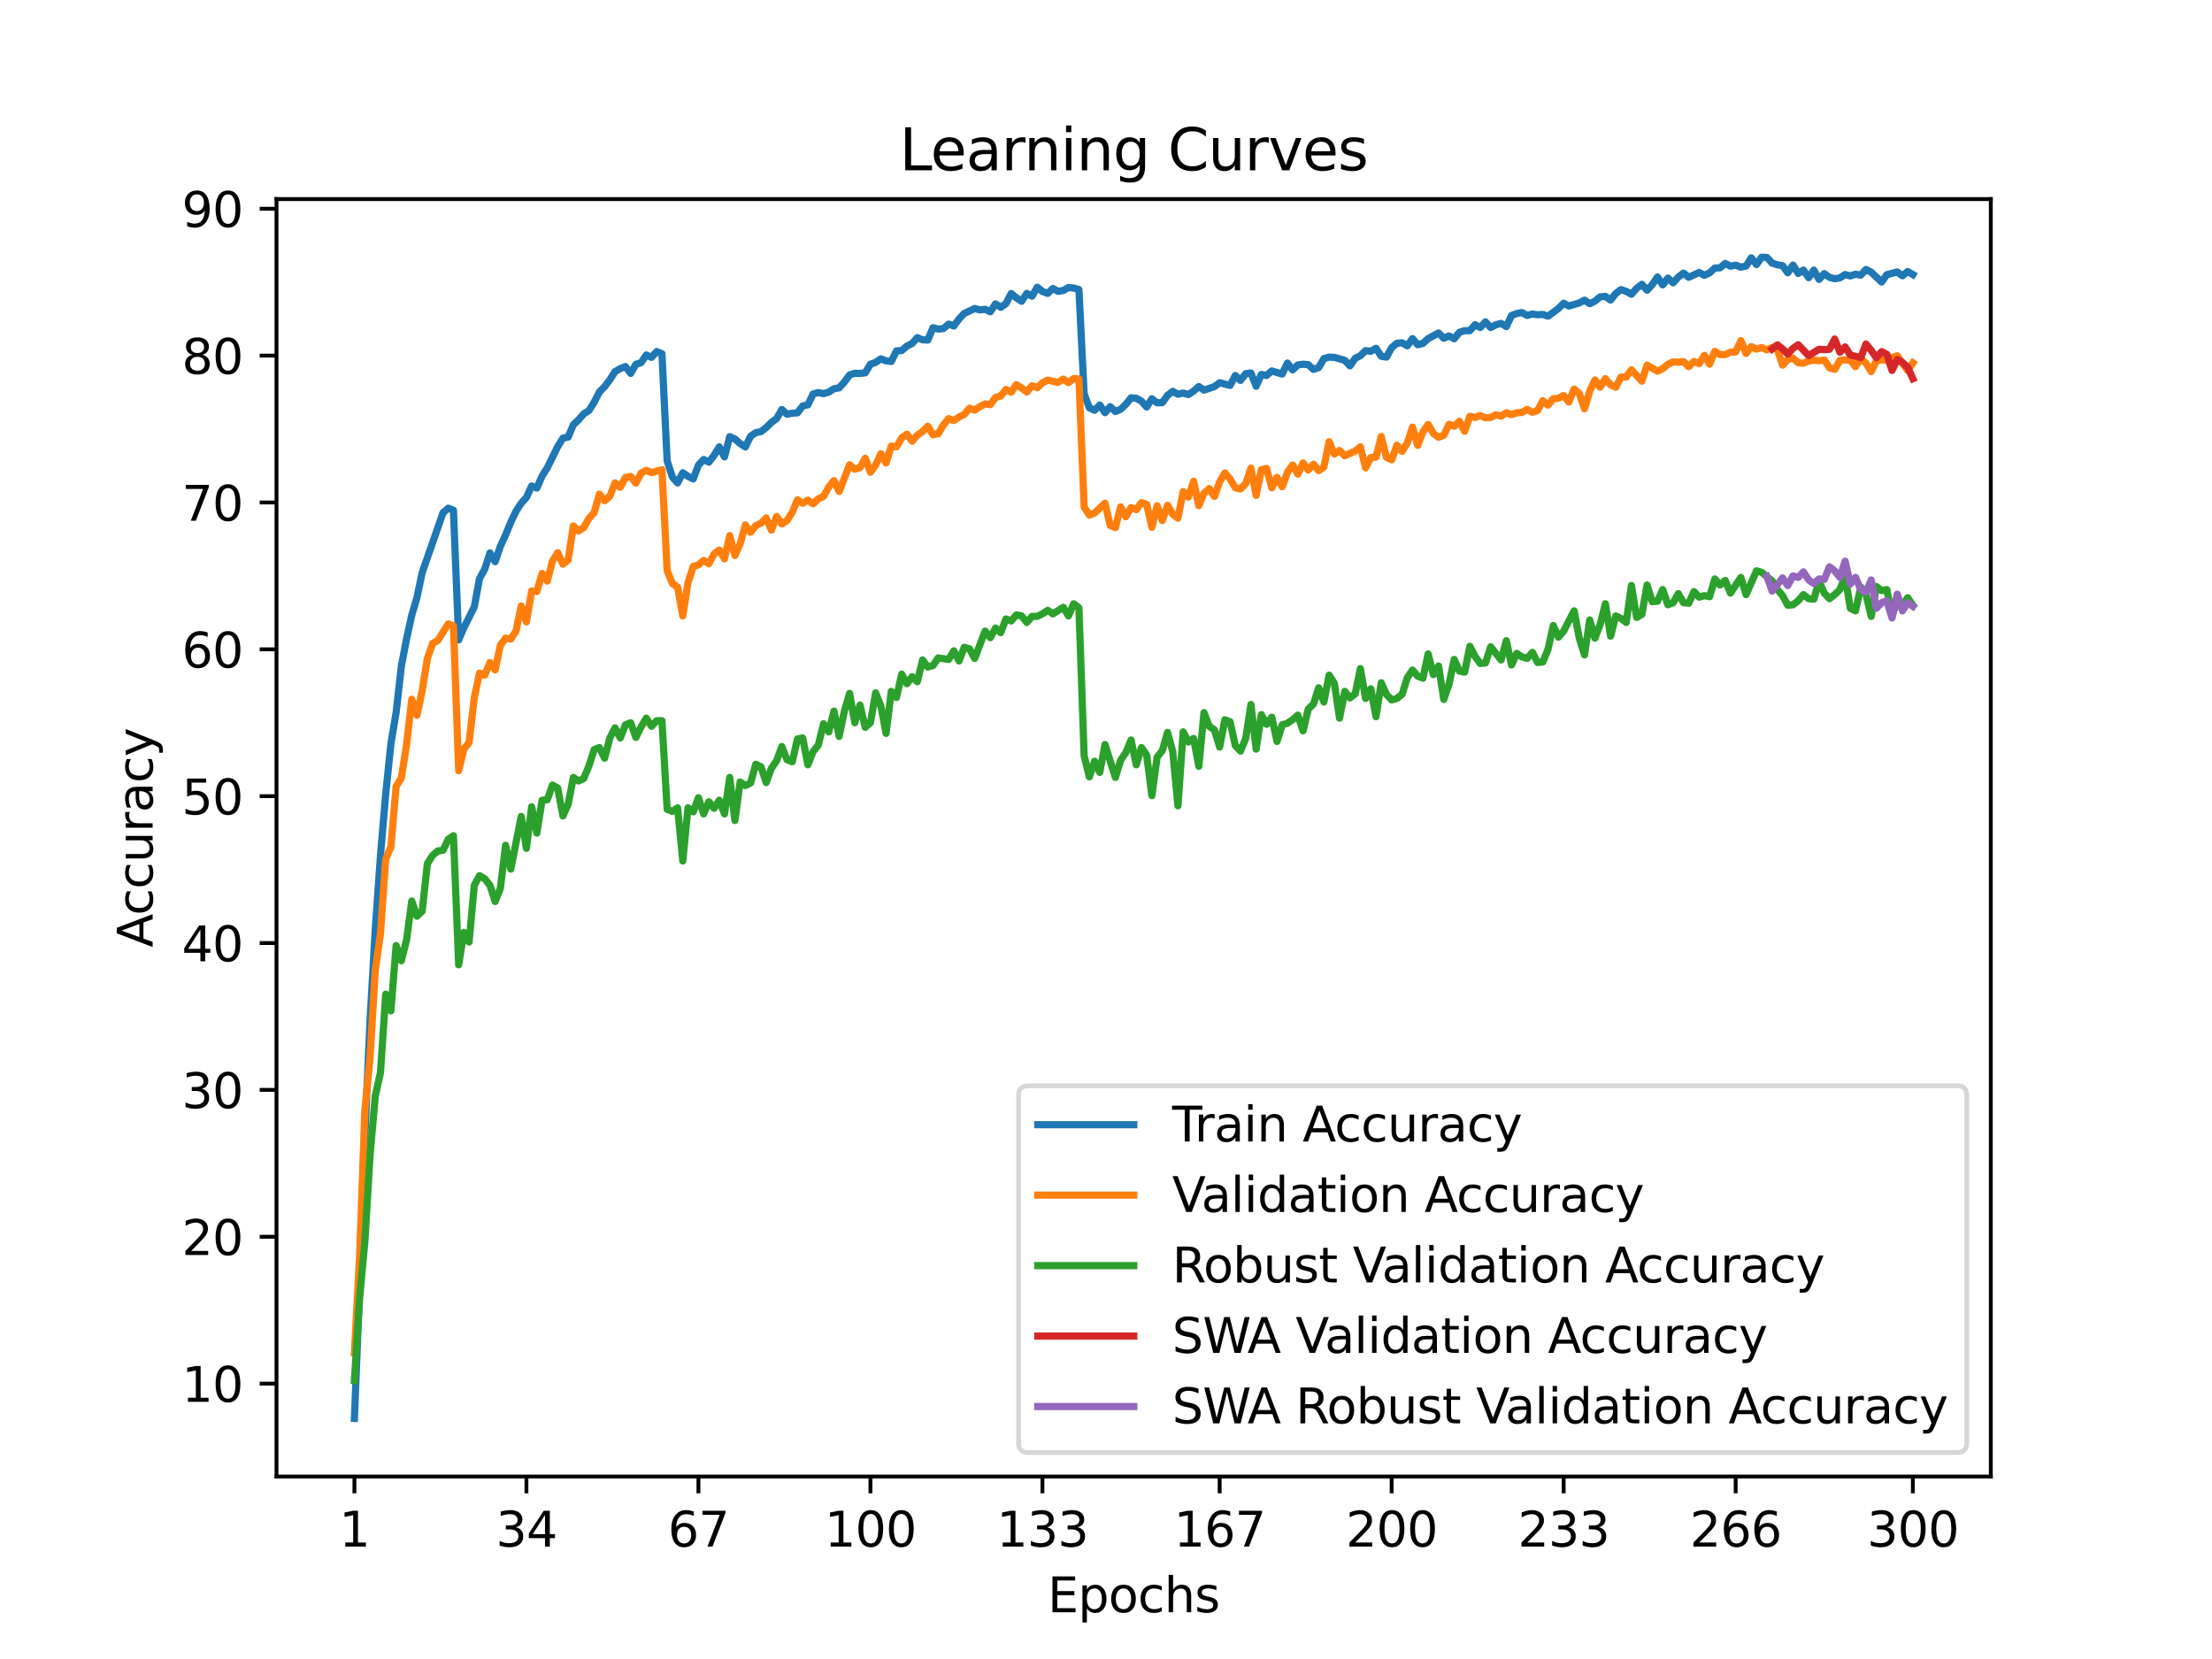 <?xml version="1.0" encoding="utf-8" standalone="no"?>
<!DOCTYPE svg PUBLIC "-//W3C//DTD SVG 1.1//EN"
  "http://www.w3.org/Graphics/SVG/1.1/DTD/svg11.dtd">
<svg xmlns:xlink="http://www.w3.org/1999/xlink" width="460.8pt" height="345.6pt" viewBox="0 0 460.8 345.6" xmlns="http://www.w3.org/2000/svg" version="1.1">
 <defs>
  <style type="text/css">*{stroke-linejoin: round; stroke-linecap: butt}</style>
 </defs>
 <g id="figure_1">
  <g id="patch_1">
   <path d="M 0 345.6 
L 460.8 345.6 
L 460.8 0 
L 0 0 
z
" style="fill: #ffffff"/>
  </g>
  <g id="axes_1">
   <g id="patch_2">
    <path d="M 57.6 307.584 
L 414.72 307.584 
L 414.72 41.472 
L 57.6 41.472 
z
" style="fill: #ffffff"/>
   </g>
   <g id="matplotlib.axis_1">
    <g id="xtick_1">
     <g id="line2d_1">
      <defs>
       <path id="m7cb2a57d34" d="M 0 0 
L 0 3.5 
" style="stroke: #000000; stroke-width: 0.8"/>
      </defs>
      <g>
       <use xlink:href="#m7cb2a57d34" x="73.833" y="307.584" style="stroke: #000000; stroke-width: 0.8"/>
      </g>
     </g>
     <g id="text_1">
      <!-- 1 -->
      <g transform="translate(70.651 322.182) scale(0.1 -0.1)">
       <defs>
        <path id="DejaVuSans-31" d="M 794 531 
L 1825 531 
L 1825 4091 
L 703 3866 
L 703 4441 
L 1819 4666 
L 2450 4666 
L 2450 531 
L 3481 531 
L 3481 0 
L 794 0 
L 794 531 
z
" transform="scale(0.016)"/>
       </defs>
       <use xlink:href="#DejaVuSans-31"/>
      </g>
     </g>
    </g>
    <g id="xtick_2">
     <g id="line2d_2">
      <g>
       <use xlink:href="#m7cb2a57d34" x="109.664" y="307.584" style="stroke: #000000; stroke-width: 0.8"/>
      </g>
     </g>
     <g id="text_2">
      <!-- 34 -->
      <g transform="translate(103.302 322.182) scale(0.1 -0.1)">
       <defs>
        <path id="DejaVuSans-33" d="M 2597 2516 
Q 3050 2419 3304 2112 
Q 3559 1806 3559 1356 
Q 3559 666 3084 287 
Q 2609 -91 1734 -91 
Q 1441 -91 1130 -33 
Q 819 25 488 141 
L 488 750 
Q 750 597 1062 519 
Q 1375 441 1716 441 
Q 2309 441 2620 675 
Q 2931 909 2931 1356 
Q 2931 1769 2642 2001 
Q 2353 2234 1838 2234 
L 1294 2234 
L 1294 2753 
L 1863 2753 
Q 2328 2753 2575 2939 
Q 2822 3125 2822 3475 
Q 2822 3834 2567 4026 
Q 2313 4219 1838 4219 
Q 1578 4219 1281 4162 
Q 984 4106 628 3988 
L 628 4550 
Q 988 4650 1302 4700 
Q 1616 4750 1894 4750 
Q 2613 4750 3031 4423 
Q 3450 4097 3450 3541 
Q 3450 3153 3228 2886 
Q 3006 2619 2597 2516 
z
" transform="scale(0.016)"/>
        <path id="DejaVuSans-34" d="M 2419 4116 
L 825 1625 
L 2419 1625 
L 2419 4116 
z
M 2253 4666 
L 3047 4666 
L 3047 1625 
L 3713 1625 
L 3713 1100 
L 3047 1100 
L 3047 0 
L 2419 0 
L 2419 1100 
L 313 1100 
L 313 1709 
L 2253 4666 
z
" transform="scale(0.016)"/>
       </defs>
       <use xlink:href="#DejaVuSans-33"/>
       <use xlink:href="#DejaVuSans-34" x="63.623"/>
      </g>
     </g>
    </g>
    <g id="xtick_3">
     <g id="line2d_3">
      <g>
       <use xlink:href="#m7cb2a57d34" x="145.496" y="307.584" style="stroke: #000000; stroke-width: 0.8"/>
      </g>
     </g>
     <g id="text_3">
      <!-- 67 -->
      <g transform="translate(139.133 322.182) scale(0.1 -0.1)">
       <defs>
        <path id="DejaVuSans-36" d="M 2113 2584 
Q 1688 2584 1439 2293 
Q 1191 2003 1191 1497 
Q 1191 994 1439 701 
Q 1688 409 2113 409 
Q 2538 409 2786 701 
Q 3034 994 3034 1497 
Q 3034 2003 2786 2293 
Q 2538 2584 2113 2584 
z
M 3366 4563 
L 3366 3988 
Q 3128 4100 2886 4159 
Q 2644 4219 2406 4219 
Q 1781 4219 1451 3797 
Q 1122 3375 1075 2522 
Q 1259 2794 1537 2939 
Q 1816 3084 2150 3084 
Q 2853 3084 3261 2657 
Q 3669 2231 3669 1497 
Q 3669 778 3244 343 
Q 2819 -91 2113 -91 
Q 1303 -91 875 529 
Q 447 1150 447 2328 
Q 447 3434 972 4092 
Q 1497 4750 2381 4750 
Q 2619 4750 2861 4703 
Q 3103 4656 3366 4563 
z
" transform="scale(0.016)"/>
        <path id="DejaVuSans-37" d="M 525 4666 
L 3525 4666 
L 3525 4397 
L 1831 0 
L 1172 0 
L 2766 4134 
L 525 4134 
L 525 4666 
z
" transform="scale(0.016)"/>
       </defs>
       <use xlink:href="#DejaVuSans-36"/>
       <use xlink:href="#DejaVuSans-37" x="63.623"/>
      </g>
     </g>
    </g>
    <g id="xtick_4">
     <g id="line2d_4">
      <g>
       <use xlink:href="#m7cb2a57d34" x="181.327" y="307.584" style="stroke: #000000; stroke-width: 0.8"/>
      </g>
     </g>
     <g id="text_4">
      <!-- 100 -->
      <g transform="translate(171.783 322.182) scale(0.1 -0.1)">
       <defs>
        <path id="DejaVuSans-30" d="M 2034 4250 
Q 1547 4250 1301 3770 
Q 1056 3291 1056 2328 
Q 1056 1369 1301 889 
Q 1547 409 2034 409 
Q 2525 409 2770 889 
Q 3016 1369 3016 2328 
Q 3016 3291 2770 3770 
Q 2525 4250 2034 4250 
z
M 2034 4750 
Q 2819 4750 3233 4129 
Q 3647 3509 3647 2328 
Q 3647 1150 3233 529 
Q 2819 -91 2034 -91 
Q 1250 -91 836 529 
Q 422 1150 422 2328 
Q 422 3509 836 4129 
Q 1250 4750 2034 4750 
z
" transform="scale(0.016)"/>
       </defs>
       <use xlink:href="#DejaVuSans-31"/>
       <use xlink:href="#DejaVuSans-30" x="63.623"/>
       <use xlink:href="#DejaVuSans-30" x="127.246"/>
      </g>
     </g>
    </g>
    <g id="xtick_5">
     <g id="line2d_5">
      <g>
       <use xlink:href="#m7cb2a57d34" x="217.158" y="307.584" style="stroke: #000000; stroke-width: 0.8"/>
      </g>
     </g>
     <g id="text_5">
      <!-- 133 -->
      <g transform="translate(207.615 322.182) scale(0.1 -0.1)">
       <use xlink:href="#DejaVuSans-31"/>
       <use xlink:href="#DejaVuSans-33" x="63.623"/>
       <use xlink:href="#DejaVuSans-33" x="127.246"/>
      </g>
     </g>
    </g>
    <g id="xtick_6">
     <g id="line2d_6">
      <g>
       <use xlink:href="#m7cb2a57d34" x="254.076" y="307.584" style="stroke: #000000; stroke-width: 0.8"/>
      </g>
     </g>
     <g id="text_6">
      <!-- 167 -->
      <g transform="translate(244.532 322.182) scale(0.1 -0.1)">
       <use xlink:href="#DejaVuSans-31"/>
       <use xlink:href="#DejaVuSans-36" x="63.623"/>
       <use xlink:href="#DejaVuSans-37" x="127.246"/>
      </g>
     </g>
    </g>
    <g id="xtick_7">
     <g id="line2d_7">
      <g>
       <use xlink:href="#m7cb2a57d34" x="289.907" y="307.584" style="stroke: #000000; stroke-width: 0.8"/>
      </g>
     </g>
     <g id="text_7">
      <!-- 200 -->
      <g transform="translate(280.363 322.182) scale(0.1 -0.1)">
       <defs>
        <path id="DejaVuSans-32" d="M 1228 531 
L 3431 531 
L 3431 0 
L 469 0 
L 469 531 
Q 828 903 1448 1529 
Q 2069 2156 2228 2338 
Q 2531 2678 2651 2914 
Q 2772 3150 2772 3378 
Q 2772 3750 2511 3984 
Q 2250 4219 1831 4219 
Q 1534 4219 1204 4116 
Q 875 4013 500 3803 
L 500 4441 
Q 881 4594 1212 4672 
Q 1544 4750 1819 4750 
Q 2544 4750 2975 4387 
Q 3406 4025 3406 3419 
Q 3406 3131 3298 2873 
Q 3191 2616 2906 2266 
Q 2828 2175 2409 1742 
Q 1991 1309 1228 531 
z
" transform="scale(0.016)"/>
       </defs>
       <use xlink:href="#DejaVuSans-32"/>
       <use xlink:href="#DejaVuSans-30" x="63.623"/>
       <use xlink:href="#DejaVuSans-30" x="127.246"/>
      </g>
     </g>
    </g>
    <g id="xtick_8">
     <g id="line2d_8">
      <g>
       <use xlink:href="#m7cb2a57d34" x="325.739" y="307.584" style="stroke: #000000; stroke-width: 0.8"/>
      </g>
     </g>
     <g id="text_8">
      <!-- 233 -->
      <g transform="translate(316.195 322.182) scale(0.1 -0.1)">
       <use xlink:href="#DejaVuSans-32"/>
       <use xlink:href="#DejaVuSans-33" x="63.623"/>
       <use xlink:href="#DejaVuSans-33" x="127.246"/>
      </g>
     </g>
    </g>
    <g id="xtick_9">
     <g id="line2d_9">
      <g>
       <use xlink:href="#m7cb2a57d34" x="361.57" y="307.584" style="stroke: #000000; stroke-width: 0.8"/>
      </g>
     </g>
     <g id="text_9">
      <!-- 266 -->
      <g transform="translate(352.026 322.182) scale(0.1 -0.1)">
       <use xlink:href="#DejaVuSans-32"/>
       <use xlink:href="#DejaVuSans-36" x="63.623"/>
       <use xlink:href="#DejaVuSans-36" x="127.246"/>
      </g>
     </g>
    </g>
    <g id="xtick_10">
     <g id="line2d_10">
      <g>
       <use xlink:href="#m7cb2a57d34" x="398.487" y="307.584" style="stroke: #000000; stroke-width: 0.8"/>
      </g>
     </g>
     <g id="text_10">
      <!-- 300 -->
      <g transform="translate(388.944 322.182) scale(0.1 -0.1)">
       <use xlink:href="#DejaVuSans-33"/>
       <use xlink:href="#DejaVuSans-30" x="63.623"/>
       <use xlink:href="#DejaVuSans-30" x="127.246"/>
      </g>
     </g>
    </g>
    <g id="text_11">
     <!-- Epochs -->
     <g transform="translate(218.244 335.861) scale(0.1 -0.1)">
      <defs>
       <path id="DejaVuSans-45" d="M 628 4666 
L 3578 4666 
L 3578 4134 
L 1259 4134 
L 1259 2753 
L 3481 2753 
L 3481 2222 
L 1259 2222 
L 1259 531 
L 3634 531 
L 3634 0 
L 628 0 
L 628 4666 
z
" transform="scale(0.016)"/>
       <path id="DejaVuSans-70" d="M 1159 525 
L 1159 -1331 
L 581 -1331 
L 581 3500 
L 1159 3500 
L 1159 2969 
Q 1341 3281 1617 3432 
Q 1894 3584 2278 3584 
Q 2916 3584 3314 3078 
Q 3713 2572 3713 1747 
Q 3713 922 3314 415 
Q 2916 -91 2278 -91 
Q 1894 -91 1617 61 
Q 1341 213 1159 525 
z
M 3116 1747 
Q 3116 2381 2855 2742 
Q 2594 3103 2138 3103 
Q 1681 3103 1420 2742 
Q 1159 2381 1159 1747 
Q 1159 1113 1420 752 
Q 1681 391 2138 391 
Q 2594 391 2855 752 
Q 3116 1113 3116 1747 
z
" transform="scale(0.016)"/>
       <path id="DejaVuSans-6f" d="M 1959 3097 
Q 1497 3097 1228 2736 
Q 959 2375 959 1747 
Q 959 1119 1226 758 
Q 1494 397 1959 397 
Q 2419 397 2687 759 
Q 2956 1122 2956 1747 
Q 2956 2369 2687 2733 
Q 2419 3097 1959 3097 
z
M 1959 3584 
Q 2709 3584 3137 3096 
Q 3566 2609 3566 1747 
Q 3566 888 3137 398 
Q 2709 -91 1959 -91 
Q 1206 -91 779 398 
Q 353 888 353 1747 
Q 353 2609 779 3096 
Q 1206 3584 1959 3584 
z
" transform="scale(0.016)"/>
       <path id="DejaVuSans-63" d="M 3122 3366 
L 3122 2828 
Q 2878 2963 2633 3030 
Q 2388 3097 2138 3097 
Q 1578 3097 1268 2742 
Q 959 2388 959 1747 
Q 959 1106 1268 751 
Q 1578 397 2138 397 
Q 2388 397 2633 464 
Q 2878 531 3122 666 
L 3122 134 
Q 2881 22 2623 -34 
Q 2366 -91 2075 -91 
Q 1284 -91 818 406 
Q 353 903 353 1747 
Q 353 2603 823 3093 
Q 1294 3584 2113 3584 
Q 2378 3584 2631 3529 
Q 2884 3475 3122 3366 
z
" transform="scale(0.016)"/>
       <path id="DejaVuSans-68" d="M 3513 2113 
L 3513 0 
L 2938 0 
L 2938 2094 
Q 2938 2591 2744 2837 
Q 2550 3084 2163 3084 
Q 1697 3084 1428 2787 
Q 1159 2491 1159 1978 
L 1159 0 
L 581 0 
L 581 4863 
L 1159 4863 
L 1159 2956 
Q 1366 3272 1645 3428 
Q 1925 3584 2291 3584 
Q 2894 3584 3203 3211 
Q 3513 2838 3513 2113 
z
" transform="scale(0.016)"/>
       <path id="DejaVuSans-73" d="M 2834 3397 
L 2834 2853 
Q 2591 2978 2328 3040 
Q 2066 3103 1784 3103 
Q 1356 3103 1142 2972 
Q 928 2841 928 2578 
Q 928 2378 1081 2264 
Q 1234 2150 1697 2047 
L 1894 2003 
Q 2506 1872 2764 1633 
Q 3022 1394 3022 966 
Q 3022 478 2636 193 
Q 2250 -91 1575 -91 
Q 1294 -91 989 -36 
Q 684 19 347 128 
L 347 722 
Q 666 556 975 473 
Q 1284 391 1588 391 
Q 1994 391 2212 530 
Q 2431 669 2431 922 
Q 2431 1156 2273 1281 
Q 2116 1406 1581 1522 
L 1381 1569 
Q 847 1681 609 1914 
Q 372 2147 372 2553 
Q 372 3047 722 3315 
Q 1072 3584 1716 3584 
Q 2034 3584 2315 3537 
Q 2597 3491 2834 3397 
z
" transform="scale(0.016)"/>
      </defs>
      <use xlink:href="#DejaVuSans-45"/>
      <use xlink:href="#DejaVuSans-70" x="63.184"/>
      <use xlink:href="#DejaVuSans-6f" x="126.66"/>
      <use xlink:href="#DejaVuSans-63" x="187.842"/>
      <use xlink:href="#DejaVuSans-68" x="242.822"/>
      <use xlink:href="#DejaVuSans-73" x="306.201"/>
     </g>
    </g>
   </g>
   <g id="matplotlib.axis_2">
    <g id="ytick_1">
     <g id="line2d_11">
      <defs>
       <path id="mc7572d7af6" d="M 0 0 
L -3.5 0 
" style="stroke: #000000; stroke-width: 0.8"/>
      </defs>
      <g>
       <use xlink:href="#mc7572d7af6" x="57.6" y="288.23" style="stroke: #000000; stroke-width: 0.8"/>
      </g>
     </g>
     <g id="text_12">
      <!-- 10 -->
      <g transform="translate(37.875 292.029) scale(0.1 -0.1)">
       <use xlink:href="#DejaVuSans-31"/>
       <use xlink:href="#DejaVuSans-30" x="63.623"/>
      </g>
     </g>
    </g>
    <g id="ytick_2">
     <g id="line2d_12">
      <g>
       <use xlink:href="#mc7572d7af6" x="57.6" y="257.637" style="stroke: #000000; stroke-width: 0.8"/>
      </g>
     </g>
     <g id="text_13">
      <!-- 20 -->
      <g transform="translate(37.875 261.436) scale(0.1 -0.1)">
       <use xlink:href="#DejaVuSans-32"/>
       <use xlink:href="#DejaVuSans-30" x="63.623"/>
      </g>
     </g>
    </g>
    <g id="ytick_3">
     <g id="line2d_13">
      <g>
       <use xlink:href="#mc7572d7af6" x="57.6" y="227.044" style="stroke: #000000; stroke-width: 0.8"/>
      </g>
     </g>
     <g id="text_14">
      <!-- 30 -->
      <g transform="translate(37.875 230.844) scale(0.1 -0.1)">
       <use xlink:href="#DejaVuSans-33"/>
       <use xlink:href="#DejaVuSans-30" x="63.623"/>
      </g>
     </g>
    </g>
    <g id="ytick_4">
     <g id="line2d_14">
      <g>
       <use xlink:href="#mc7572d7af6" x="57.6" y="196.452" style="stroke: #000000; stroke-width: 0.8"/>
      </g>
     </g>
     <g id="text_15">
      <!-- 40 -->
      <g transform="translate(37.875 200.251) scale(0.1 -0.1)">
       <use xlink:href="#DejaVuSans-34"/>
       <use xlink:href="#DejaVuSans-30" x="63.623"/>
      </g>
     </g>
    </g>
    <g id="ytick_5">
     <g id="line2d_15">
      <g>
       <use xlink:href="#mc7572d7af6" x="57.6" y="165.859" style="stroke: #000000; stroke-width: 0.8"/>
      </g>
     </g>
     <g id="text_16">
      <!-- 50 -->
      <g transform="translate(37.875 169.658) scale(0.1 -0.1)">
       <defs>
        <path id="DejaVuSans-35" d="M 691 4666 
L 3169 4666 
L 3169 4134 
L 1269 4134 
L 1269 2991 
Q 1406 3038 1543 3061 
Q 1681 3084 1819 3084 
Q 2600 3084 3056 2656 
Q 3513 2228 3513 1497 
Q 3513 744 3044 326 
Q 2575 -91 1722 -91 
Q 1428 -91 1123 -41 
Q 819 9 494 109 
L 494 744 
Q 775 591 1075 516 
Q 1375 441 1709 441 
Q 2250 441 2565 725 
Q 2881 1009 2881 1497 
Q 2881 1984 2565 2268 
Q 2250 2553 1709 2553 
Q 1456 2553 1204 2497 
Q 953 2441 691 2322 
L 691 4666 
z
" transform="scale(0.016)"/>
       </defs>
       <use xlink:href="#DejaVuSans-35"/>
       <use xlink:href="#DejaVuSans-30" x="63.623"/>
      </g>
     </g>
    </g>
    <g id="ytick_6">
     <g id="line2d_16">
      <g>
       <use xlink:href="#mc7572d7af6" x="57.6" y="135.266" style="stroke: #000000; stroke-width: 0.8"/>
      </g>
     </g>
     <g id="text_17">
      <!-- 60 -->
      <g transform="translate(37.875 139.065) scale(0.1 -0.1)">
       <use xlink:href="#DejaVuSans-36"/>
       <use xlink:href="#DejaVuSans-30" x="63.623"/>
      </g>
     </g>
    </g>
    <g id="ytick_7">
     <g id="line2d_17">
      <g>
       <use xlink:href="#mc7572d7af6" x="57.6" y="104.673" style="stroke: #000000; stroke-width: 0.8"/>
      </g>
     </g>
     <g id="text_18">
      <!-- 70 -->
      <g transform="translate(37.875 108.472) scale(0.1 -0.1)">
       <use xlink:href="#DejaVuSans-37"/>
       <use xlink:href="#DejaVuSans-30" x="63.623"/>
      </g>
     </g>
    </g>
    <g id="ytick_8">
     <g id="line2d_18">
      <g>
       <use xlink:href="#mc7572d7af6" x="57.6" y="74.08" style="stroke: #000000; stroke-width: 0.8"/>
      </g>
     </g>
     <g id="text_19">
      <!-- 80 -->
      <g transform="translate(37.875 77.88) scale(0.1 -0.1)">
       <defs>
        <path id="DejaVuSans-38" d="M 2034 2216 
Q 1584 2216 1326 1975 
Q 1069 1734 1069 1313 
Q 1069 891 1326 650 
Q 1584 409 2034 409 
Q 2484 409 2743 651 
Q 3003 894 3003 1313 
Q 3003 1734 2745 1975 
Q 2488 2216 2034 2216 
z
M 1403 2484 
Q 997 2584 770 2862 
Q 544 3141 544 3541 
Q 544 4100 942 4425 
Q 1341 4750 2034 4750 
Q 2731 4750 3128 4425 
Q 3525 4100 3525 3541 
Q 3525 3141 3298 2862 
Q 3072 2584 2669 2484 
Q 3125 2378 3379 2068 
Q 3634 1759 3634 1313 
Q 3634 634 3220 271 
Q 2806 -91 2034 -91 
Q 1263 -91 848 271 
Q 434 634 434 1313 
Q 434 1759 690 2068 
Q 947 2378 1403 2484 
z
M 1172 3481 
Q 1172 3119 1398 2916 
Q 1625 2713 2034 2713 
Q 2441 2713 2670 2916 
Q 2900 3119 2900 3481 
Q 2900 3844 2670 4047 
Q 2441 4250 2034 4250 
Q 1625 4250 1398 4047 
Q 1172 3844 1172 3481 
z
" transform="scale(0.016)"/>
       </defs>
       <use xlink:href="#DejaVuSans-38"/>
       <use xlink:href="#DejaVuSans-30" x="63.623"/>
      </g>
     </g>
    </g>
    <g id="ytick_9">
     <g id="line2d_19">
      <g>
       <use xlink:href="#mc7572d7af6" x="57.6" y="43.488" style="stroke: #000000; stroke-width: 0.8"/>
      </g>
     </g>
     <g id="text_20">
      <!-- 90 -->
      <g transform="translate(37.875 47.287) scale(0.1 -0.1)">
       <defs>
        <path id="DejaVuSans-39" d="M 703 97 
L 703 672 
Q 941 559 1184 500 
Q 1428 441 1663 441 
Q 2288 441 2617 861 
Q 2947 1281 2994 2138 
Q 2813 1869 2534 1725 
Q 2256 1581 1919 1581 
Q 1219 1581 811 2004 
Q 403 2428 403 3163 
Q 403 3881 828 4315 
Q 1253 4750 1959 4750 
Q 2769 4750 3195 4129 
Q 3622 3509 3622 2328 
Q 3622 1225 3098 567 
Q 2575 -91 1691 -91 
Q 1453 -91 1209 -44 
Q 966 3 703 97 
z
M 1959 2075 
Q 2384 2075 2632 2365 
Q 2881 2656 2881 3163 
Q 2881 3666 2632 3958 
Q 2384 4250 1959 4250 
Q 1534 4250 1286 3958 
Q 1038 3666 1038 3163 
Q 1038 2656 1286 2365 
Q 1534 2075 1959 2075 
z
" transform="scale(0.016)"/>
       </defs>
       <use xlink:href="#DejaVuSans-39"/>
       <use xlink:href="#DejaVuSans-30" x="63.623"/>
      </g>
     </g>
    </g>
    <g id="text_21">
     <!-- Accuracy -->
     <g transform="translate(31.795 197.356) rotate(-90) scale(0.1 -0.1)">
      <defs>
       <path id="DejaVuSans-41" d="M 2188 4044 
L 1331 1722 
L 3047 1722 
L 2188 4044 
z
M 1831 4666 
L 2547 4666 
L 4325 0 
L 3669 0 
L 3244 1197 
L 1141 1197 
L 716 0 
L 50 0 
L 1831 4666 
z
" transform="scale(0.016)"/>
       <path id="DejaVuSans-75" d="M 544 1381 
L 544 3500 
L 1119 3500 
L 1119 1403 
Q 1119 906 1312 657 
Q 1506 409 1894 409 
Q 2359 409 2629 706 
Q 2900 1003 2900 1516 
L 2900 3500 
L 3475 3500 
L 3475 0 
L 2900 0 
L 2900 538 
Q 2691 219 2414 64 
Q 2138 -91 1772 -91 
Q 1169 -91 856 284 
Q 544 659 544 1381 
z
M 1991 3584 
L 1991 3584 
z
" transform="scale(0.016)"/>
       <path id="DejaVuSans-72" d="M 2631 2963 
Q 2534 3019 2420 3045 
Q 2306 3072 2169 3072 
Q 1681 3072 1420 2755 
Q 1159 2438 1159 1844 
L 1159 0 
L 581 0 
L 581 3500 
L 1159 3500 
L 1159 2956 
Q 1341 3275 1631 3429 
Q 1922 3584 2338 3584 
Q 2397 3584 2469 3576 
Q 2541 3569 2628 3553 
L 2631 2963 
z
" transform="scale(0.016)"/>
       <path id="DejaVuSans-61" d="M 2194 1759 
Q 1497 1759 1228 1600 
Q 959 1441 959 1056 
Q 959 750 1161 570 
Q 1363 391 1709 391 
Q 2188 391 2477 730 
Q 2766 1069 2766 1631 
L 2766 1759 
L 2194 1759 
z
M 3341 1997 
L 3341 0 
L 2766 0 
L 2766 531 
Q 2569 213 2275 61 
Q 1981 -91 1556 -91 
Q 1019 -91 701 211 
Q 384 513 384 1019 
Q 384 1609 779 1909 
Q 1175 2209 1959 2209 
L 2766 2209 
L 2766 2266 
Q 2766 2663 2505 2880 
Q 2244 3097 1772 3097 
Q 1472 3097 1187 3025 
Q 903 2953 641 2809 
L 641 3341 
Q 956 3463 1253 3523 
Q 1550 3584 1831 3584 
Q 2591 3584 2966 3190 
Q 3341 2797 3341 1997 
z
" transform="scale(0.016)"/>
       <path id="DejaVuSans-79" d="M 2059 -325 
Q 1816 -950 1584 -1140 
Q 1353 -1331 966 -1331 
L 506 -1331 
L 506 -850 
L 844 -850 
Q 1081 -850 1212 -737 
Q 1344 -625 1503 -206 
L 1606 56 
L 191 3500 
L 800 3500 
L 1894 763 
L 2988 3500 
L 3597 3500 
L 2059 -325 
z
" transform="scale(0.016)"/>
      </defs>
      <use xlink:href="#DejaVuSans-41"/>
      <use xlink:href="#DejaVuSans-63" x="66.658"/>
      <use xlink:href="#DejaVuSans-63" x="121.639"/>
      <use xlink:href="#DejaVuSans-75" x="176.619"/>
      <use xlink:href="#DejaVuSans-72" x="239.998"/>
      <use xlink:href="#DejaVuSans-61" x="281.111"/>
      <use xlink:href="#DejaVuSans-63" x="342.391"/>
      <use xlink:href="#DejaVuSans-79" x="397.371"/>
     </g>
    </g>
   </g>
   <g id="line2d_20">
    <path d="M 73.833 295.488 
L 74.919 268.123 
L 76.004 236.788 
L 77.09 212.452 
L 78.176 193.591 
L 79.262 178.211 
L 80.348 165.438 
L 81.433 154.914 
L 82.519 148.429 
L 83.605 138.83 
L 84.691 133.079 
L 85.777 128.161 
L 86.862 124.482 
L 87.948 119.281 
L 92.291 106.815 
L 93.377 105.866 
L 94.463 106.302 
L 95.549 133.308 
L 96.635 130.769 
L 98.806 126.425 
L 99.892 120.513 
L 100.978 118.57 
L 102.064 115.189 
L 103.149 117.01 
L 104.235 113.798 
L 105.321 111.434 
L 106.407 108.796 
L 107.493 106.493 
L 108.578 104.841 
L 109.664 103.618 
L 110.75 101.239 
L 111.836 101.667 
L 112.922 99.174 
L 114.007 97.461 
L 116.179 93.033 
L 117.265 91.274 
L 118.351 91.059 
L 119.436 88.49 
L 120.522 87.457 
L 121.608 86.218 
L 122.694 85.515 
L 123.78 83.786 
L 124.865 81.652 
L 125.951 80.558 
L 127.037 79.113 
L 128.123 77.415 
L 129.209 76.788 
L 130.294 76.36 
L 131.38 77.782 
L 132.466 75.893 
L 133.552 75.549 
L 134.638 73.958 
L 135.723 74.448 
L 136.809 73.232 
L 137.895 73.69 
L 138.981 96.015 
L 140.067 99.381 
L 141.152 100.604 
L 142.238 98.486 
L 143.324 99.228 
L 144.41 99.771 
L 145.496 96.903 
L 146.581 95.717 
L 147.667 96.276 
L 148.753 94.868 
L 149.839 93.086 
L 150.925 95.174 
L 152.01 90.968 
L 153.096 91.45 
L 154.182 92.406 
L 155.268 93.109 
L 156.354 90.891 
L 157.439 90.134 
L 158.525 89.912 
L 159.611 89.079 
L 160.697 87.993 
L 161.783 87.205 
L 162.868 85.308 
L 163.954 86.295 
L 165.04 86.08 
L 166.126 86.004 
L 167.212 84.566 
L 168.297 84.337 
L 169.383 82.073 
L 170.469 81.782 
L 171.555 81.996 
L 172.641 81.69 
L 173.726 80.979 
L 174.812 80.796 
L 175.898 79.587 
L 176.984 78.111 
L 178.07 77.759 
L 179.155 77.797 
L 180.241 77.667 
L 181.327 75.87 
L 182.413 75.488 
L 183.499 74.746 
L 184.584 75.174 
L 185.67 75.297 
L 186.756 73.086 
L 187.842 73.025 
L 188.928 72.1 
L 190.013 71.549 
L 191.099 70.34 
L 192.185 70.792 
L 193.271 70.838 
L 194.357 68.268 
L 195.442 68.551 
L 196.528 68.459 
L 197.614 67.518 
L 198.7 67.908 
L 199.786 66.432 
L 200.871 65.293 
L 203.043 64.268 
L 204.129 64.558 
L 205.215 64.436 
L 206.3 64.949 
L 207.386 63.312 
L 208.472 64.023 
L 209.558 63.251 
L 210.644 61.147 
L 211.729 62.035 
L 212.815 62.761 
L 213.901 61.124 
L 214.987 61.698 
L 216.073 59.832 
L 217.158 60.711 
L 218.244 61.117 
L 219.33 60.1 
L 220.416 60.696 
L 221.502 60.52 
L 222.587 59.893 
L 223.673 60 
L 224.759 60.321 
L 225.845 82.065 
L 226.931 84.949 
L 228.016 85.469 
L 229.102 84.367 
L 230.188 85.966 
L 231.274 84.704 
L 232.36 85.721 
L 233.445 85.27 
L 234.531 84.23 
L 235.617 82.868 
L 236.703 82.968 
L 237.789 83.564 
L 238.875 84.78 
L 239.96 83.067 
L 241.046 83.908 
L 242.132 83.885 
L 243.218 82.363 
L 244.304 81.53 
L 245.389 82.119 
L 246.475 81.882 
L 247.561 82.188 
L 248.647 81.469 
L 249.733 80.528 
L 250.818 81.27 
L 252.99 80.536 
L 254.076 79.725 
L 256.247 80.291 
L 257.333 78.218 
L 258.419 79.243 
L 259.505 77.851 
L 260.591 77.698 
L 261.676 80.459 
L 262.762 78.004 
L 263.848 78.226 
L 264.934 77.277 
L 267.105 77.92 
L 268.191 75.633 
L 269.277 77.056 
L 270.363 76.023 
L 271.449 75.878 
L 272.534 75.97 
L 273.62 76.949 
L 274.706 76.581 
L 275.792 74.7 
L 276.878 74.394 
L 277.963 74.448 
L 280.135 75.059 
L 281.221 76.214 
L 282.307 74.646 
L 283.392 74.103 
L 284.478 73.04 
L 285.564 73.178 
L 286.65 72.558 
L 287.736 74.203 
L 288.821 74.394 
L 289.907 72.421 
L 290.993 71.511 
L 292.079 71.419 
L 293.165 72.038 
L 294.25 70.539 
L 295.336 71.801 
L 296.422 71.534 
L 297.508 70.539 
L 299.679 69.362 
L 300.765 70.463 
L 301.851 69.989 
L 302.937 70.57 
L 304.023 69.231 
L 305.108 68.88 
L 306.194 68.895 
L 307.28 67.648 
L 308.366 68.214 
L 309.452 67.059 
L 310.537 68.23 
L 311.623 67.656 
L 312.709 67.373 
L 313.795 68.031 
L 314.881 65.729 
L 315.966 65.308 
L 317.052 65.117 
L 318.138 65.713 
L 319.224 65.415 
L 320.31 65.576 
L 321.395 65.492 
L 322.481 65.859 
L 324.653 64.268 
L 325.739 63.166 
L 326.824 63.748 
L 328.996 63.105 
L 330.082 62.524 
L 331.168 63.266 
L 332.253 62.746 
L 333.339 61.843 
L 334.425 61.744 
L 335.511 62.516 
L 336.597 61.132 
L 337.682 60.329 
L 338.768 60.696 
L 339.854 61.293 
L 340.94 60.054 
L 342.026 59.235 
L 343.111 60.467 
L 344.197 59.281 
L 345.283 57.706 
L 346.369 59.35 
L 347.455 57.935 
L 348.54 58.922 
L 349.626 57.713 
L 350.712 56.887 
L 351.798 57.767 
L 353.969 56.757 
L 355.055 57.354 
L 356.141 56.841 
L 357.227 55.832 
L 358.313 55.801 
L 359.398 54.876 
L 360.484 55.442 
L 361.57 55.235 
L 362.656 55.656 
L 363.742 55.419 
L 364.827 53.713 
L 365.913 55.113 
L 366.999 53.568 
L 368.085 53.637 
L 369.171 54.815 
L 370.256 55.159 
L 371.342 55.35 
L 372.428 56.834 
L 373.514 55.22 
L 374.6 56.964 
L 375.685 56.268 
L 376.771 57.843 
L 377.857 56.275 
L 378.943 58.21 
L 380.029 57.002 
L 381.114 57.782 
L 382.2 58.065 
L 383.286 57.889 
L 384.372 57.186 
L 385.458 57.484 
L 386.543 57.124 
L 387.629 57.316 
L 388.715 56.138 
L 389.801 56.696 
L 391.972 58.753 
L 393.058 57.224 
L 395.23 56.658 
L 396.316 57.453 
L 397.401 56.566 
L 398.487 57.193 
L 398.487 57.193 
" clip-path="url(#p02b0cc4e57)" style="fill: none; stroke: #1f77b4; stroke-width: 1.5; stroke-linecap: square"/>
   </g>
   <g id="line2d_21">
    <path d="M 73.833 281.805 
L 74.919 261.553 
L 76.004 231.327 
L 77.09 220.283 
L 78.176 202.111 
L 79.262 194.463 
L 80.348 178.983 
L 81.433 176.383 
L 82.519 163.84 
L 83.605 162.065 
L 84.691 155.151 
L 85.777 145.668 
L 86.862 149.002 
L 87.948 143.863 
L 89.034 137.132 
L 90.12 134.042 
L 91.206 133.43 
L 93.377 129.973 
L 94.463 130.402 
L 95.549 160.566 
L 96.635 156.038 
L 97.72 154.692 
L 98.806 145.331 
L 99.892 140.222 
L 100.978 140.65 
L 102.064 138.019 
L 103.149 139.549 
L 104.235 134.409 
L 105.321 132.941 
L 106.407 133.125 
L 107.493 131.442 
L 108.578 126.241 
L 109.664 129.545 
L 110.75 123.121 
L 111.836 123.212 
L 112.922 119.45 
L 114.007 121.04 
L 115.093 116.88 
L 116.179 115.136 
L 117.265 117.522 
L 118.351 116.666 
L 119.436 109.568 
L 120.522 110.608 
L 121.608 109.905 
L 122.694 107.977 
L 123.78 106.784 
L 124.865 102.929 
L 125.951 104.306 
L 127.037 103.388 
L 128.123 100.604 
L 129.209 101.492 
L 130.294 99.472 
L 131.38 99.258 
L 132.466 100.635 
L 133.552 98.555 
L 134.638 97.973 
L 135.723 98.463 
L 137.895 97.851 
L 138.981 118.868 
L 140.067 121.56 
L 141.152 122.295 
L 142.238 128.321 
L 143.324 121.377 
L 144.41 118.012 
L 145.496 117.675 
L 146.581 116.757 
L 147.667 117.43 
L 148.753 115.411 
L 149.839 114.585 
L 150.925 116.421 
L 152.01 111.587 
L 153.096 115.717 
L 154.182 113.331 
L 155.268 109.354 
L 156.354 110.884 
L 157.439 109.507 
L 158.525 108.987 
L 159.611 107.885 
L 160.697 110.425 
L 161.783 107.58 
L 162.868 109.14 
L 163.954 108.436 
L 165.04 106.723 
L 166.126 104.123 
L 167.212 104.826 
L 168.297 104.184 
L 169.383 104.949 
L 170.469 103.908 
L 171.555 103.419 
L 172.641 101.461 
L 173.726 100.115 
L 174.812 102.379 
L 176.984 96.811 
L 178.07 97.759 
L 179.155 97.423 
L 180.241 95.465 
L 181.327 98.371 
L 182.413 96.872 
L 183.499 94.516 
L 184.584 96.444 
L 185.67 92.926 
L 186.756 93.079 
L 187.842 91.212 
L 188.928 90.448 
L 190.013 91.916 
L 191.099 90.631 
L 192.185 89.897 
L 193.271 88.796 
L 194.357 90.57 
L 195.442 90.356 
L 196.528 88.52 
L 197.614 87.205 
L 198.7 87.602 
L 199.786 86.868 
L 200.871 86.348 
L 201.957 85.033 
L 203.043 85.43 
L 204.129 84.696 
L 205.215 84.145 
L 206.3 84.298 
L 207.386 82.799 
L 208.472 82.493 
L 209.558 81.117 
L 210.644 81.698 
L 211.729 80.138 
L 212.815 80.811 
L 213.901 81.667 
L 214.987 80.352 
L 216.073 80.78 
L 217.158 79.74 
L 218.244 79.189 
L 220.416 79.648 
L 221.502 78.975 
L 222.587 79.71 
L 223.673 78.853 
L 224.759 78.945 
L 225.845 105.622 
L 226.931 107.304 
L 228.016 106.876 
L 230.188 104.826 
L 231.274 109.476 
L 232.36 109.905 
L 233.445 105.591 
L 234.531 107.641 
L 235.617 105.744 
L 236.703 106.172 
L 237.789 104.704 
L 238.875 105.071 
L 239.96 109.843 
L 241.046 105.346 
L 242.132 108.436 
L 243.218 105.254 
L 244.304 107.121 
L 245.389 107.947 
L 246.475 102.409 
L 247.561 103.572 
L 248.647 100.268 
L 249.733 105.346 
L 250.818 102.746 
L 251.904 101.767 
L 252.99 103.419 
L 254.076 100.36 
L 255.162 98.524 
L 256.247 99.778 
L 257.333 101.614 
L 258.419 101.859 
L 259.505 100.757 
L 260.591 97.515 
L 261.676 103.205 
L 262.762 97.851 
L 263.848 97.576 
L 264.934 101.614 
L 266.02 99.442 
L 267.105 101.4 
L 268.191 98.402 
L 269.277 96.872 
L 270.363 98.769 
L 271.449 96.444 
L 272.534 97.912 
L 273.62 96.719 
L 274.706 98.035 
L 275.792 97.3 
L 276.878 92.008 
L 277.963 94.578 
L 279.049 93.843 
L 280.135 94.945 
L 282.307 93.966 
L 283.392 93.079 
L 284.478 97.453 
L 285.564 95.312 
L 286.65 95.22 
L 287.736 90.937 
L 288.821 95.251 
L 289.907 95.801 
L 290.993 92.742 
L 292.079 94.027 
L 293.165 92.283 
L 294.25 88.979 
L 295.336 92.773 
L 296.422 89.989 
L 297.508 88.428 
L 298.594 90.295 
L 299.679 91.09 
L 300.765 90.662 
L 301.851 88.398 
L 302.937 88.796 
L 304.023 87.755 
L 305.108 89.836 
L 306.194 86.715 
L 307.28 86.96 
L 308.366 86.562 
L 309.452 87.052 
L 310.537 86.96 
L 311.623 86.409 
L 312.709 86.685 
L 313.795 85.981 
L 314.881 86.379 
L 315.966 85.981 
L 317.052 85.92 
L 318.138 85.277 
L 319.224 85.889 
L 320.31 85.522 
L 321.395 83.472 
L 322.481 84.39 
L 323.567 83.075 
L 324.653 82.952 
L 325.739 82.402 
L 326.824 83.748 
L 327.91 81.056 
L 328.996 81.973 
L 330.082 85.155 
L 331.168 81.453 
L 332.253 79.159 
L 333.339 80.658 
L 334.425 78.884 
L 335.511 80.168 
L 336.597 80.658 
L 337.682 78.547 
L 338.768 78.547 
L 339.854 77.048 
L 342.026 79.404 
L 343.111 76.069 
L 345.283 77.323 
L 346.369 76.803 
L 347.455 75.885 
L 348.54 75.396 
L 349.626 75.457 
L 350.712 75.335 
L 351.798 76.375 
L 352.884 75.304 
L 353.969 75.763 
L 355.055 74.019 
L 356.141 75.855 
L 357.227 73.193 
L 358.313 73.866 
L 359.398 73.866 
L 360.484 73.377 
L 361.57 73.316 
L 362.656 70.96 
L 363.742 73.622 
L 364.827 72.214 
L 365.913 72.734 
L 366.999 72.398 
L 368.085 72.887 
L 369.171 72.367 
L 370.256 72.796 
L 371.342 76.069 
L 372.428 74.906 
L 373.514 74.601 
L 374.6 75.579 
L 375.685 75.671 
L 376.771 75.212 
L 377.857 75.029 
L 378.943 75.151 
L 380.029 74.998 
L 381.114 76.62 
L 382.2 76.956 
L 383.286 75.059 
L 384.372 74.968 
L 385.458 75.09 
L 386.543 76.375 
L 387.629 74.692 
L 388.715 75.671 
L 389.801 77.415 
L 390.887 75.151 
L 391.972 74.968 
L 393.058 75.029 
L 394.144 74.478 
L 395.23 74.111 
L 397.401 77.17 
L 398.487 75.579 
L 398.487 75.579 
" clip-path="url(#p02b0cc4e57)" style="fill: none; stroke: #ff7f0e; stroke-width: 1.5; stroke-linecap: square"/>
   </g>
   <g id="line2d_22">
    <path d="M 73.833 287.597 
L 74.919 270.402 
L 76.004 258.692 
L 77.09 240.653 
L 78.176 228.31 
L 79.262 223.458 
L 80.348 207.106 
L 81.433 210.588 
L 82.519 196.979 
L 83.605 200.144 
L 84.691 195.819 
L 85.777 187.696 
L 86.862 190.86 
L 87.948 189.806 
L 89.034 179.889 
L 90.12 178.201 
L 91.206 177.252 
L 92.291 177.146 
L 93.377 174.826 
L 94.463 174.087 
L 95.549 200.988 
L 96.635 194.236 
L 97.72 196.241 
L 98.806 184.425 
L 99.892 182.421 
L 100.978 183.054 
L 102.064 184.425 
L 103.149 187.801 
L 104.235 185.058 
L 105.321 176.092 
L 106.407 181.05 
L 108.578 170.078 
L 109.664 176.724 
L 110.75 168.074 
L 111.836 173.56 
L 112.922 166.703 
L 114.007 166.597 
L 115.093 163.538 
L 116.179 164.171 
L 117.265 169.973 
L 118.351 167.547 
L 119.436 161.956 
L 120.522 162.694 
L 121.608 162.167 
L 122.694 159.529 
L 123.78 156.153 
L 124.865 155.732 
L 125.951 157.947 
L 127.037 153.727 
L 128.123 151.617 
L 129.209 153.727 
L 130.294 150.984 
L 131.38 150.562 
L 132.466 153.622 
L 133.552 151.406 
L 134.638 149.613 
L 135.723 151.301 
L 136.809 150.14 
L 137.895 150.14 
L 138.981 168.602 
L 140.067 169.024 
L 141.152 168.285 
L 142.238 179.362 
L 143.324 168.285 
L 144.41 169.129 
L 145.496 166.175 
L 146.581 169.551 
L 147.667 167.019 
L 148.753 168.391 
L 149.839 166.703 
L 150.925 169.551 
L 152.01 161.956 
L 153.096 170.922 
L 154.182 162.905 
L 155.268 163.643 
L 156.354 163.116 
L 157.439 159.213 
L 158.525 159.74 
L 159.611 163.01 
L 160.697 160.057 
L 161.783 158.474 
L 162.868 155.521 
L 163.954 158.263 
L 165.04 158.685 
L 166.126 153.938 
L 167.212 153.727 
L 168.297 159.318 
L 169.383 156.575 
L 170.469 155.204 
L 171.555 150.773 
L 172.641 152.461 
L 173.726 148.136 
L 174.812 153.411 
L 175.898 148.136 
L 176.984 144.444 
L 178.07 150.562 
L 179.155 146.87 
L 180.241 151.512 
L 181.327 150.562 
L 182.413 144.338 
L 183.499 147.081 
L 184.584 152.778 
L 185.67 144.022 
L 186.756 145.288 
L 187.842 140.435 
L 188.928 142.439 
L 190.013 140.963 
L 191.099 142.018 
L 192.185 137.481 
L 193.271 138.958 
L 194.357 138.642 
L 195.442 137.059 
L 197.614 137.376 
L 198.7 135.582 
L 199.786 137.692 
L 200.871 134.844 
L 201.957 135.161 
L 203.043 137.165 
L 205.215 131.468 
L 206.3 132.84 
L 207.386 130.835 
L 208.472 131.785 
L 209.558 128.936 
L 210.644 129.358 
L 211.729 128.093 
L 212.815 128.304 
L 213.901 129.675 
L 214.987 128.409 
L 216.073 128.409 
L 217.158 127.882 
L 218.244 127.143 
L 219.33 127.882 
L 221.502 126.51 
L 222.587 128.304 
L 223.673 125.772 
L 224.759 126.616 
L 225.845 157.419 
L 226.931 161.85 
L 228.016 158.58 
L 229.102 160.901 
L 230.188 155.099 
L 232.36 161.956 
L 233.445 158.369 
L 234.531 156.786 
L 235.617 154.149 
L 236.703 159.318 
L 237.789 155.732 
L 238.875 157.314 
L 239.96 165.753 
L 241.046 157.736 
L 242.132 156.364 
L 243.218 152.567 
L 244.304 156.575 
L 245.389 167.863 
L 246.475 152.461 
L 247.561 154.571 
L 248.647 153.833 
L 249.733 159.635 
L 250.818 148.453 
L 251.904 151.301 
L 252.99 152.039 
L 254.076 155.626 
L 255.162 149.929 
L 256.247 150.351 
L 257.333 155.31 
L 258.419 156.47 
L 259.505 153.833 
L 260.591 146.765 
L 261.676 156.048 
L 262.762 148.875 
L 263.848 150.879 
L 264.934 149.402 
L 266.02 154.466 
L 267.105 150.984 
L 268.191 150.668 
L 269.277 149.929 
L 270.363 148.98 
L 271.449 152.25 
L 272.534 147.714 
L 273.62 146.659 
L 274.706 143.283 
L 275.792 146.237 
L 276.878 140.646 
L 277.963 142.334 
L 279.049 149.613 
L 280.135 144.022 
L 281.221 145.393 
L 282.307 144.549 
L 283.392 139.275 
L 284.478 145.499 
L 285.564 143.494 
L 286.65 149.296 
L 287.736 142.228 
L 288.821 144.655 
L 289.907 145.815 
L 290.993 145.499 
L 292.079 144.655 
L 293.165 141.174 
L 294.25 139.591 
L 295.336 140.857 
L 296.422 141.279 
L 297.508 136.215 
L 298.594 140.541 
L 299.679 138.747 
L 300.765 145.71 
L 301.851 142.545 
L 302.937 137.376 
L 304.023 139.802 
L 305.108 140.013 
L 306.194 134.633 
L 307.28 136.743 
L 308.366 138.22 
L 309.452 138.114 
L 310.537 134.739 
L 312.709 137.481 
L 313.795 133.473 
L 314.881 138.536 
L 315.966 136.11 
L 317.052 136.848 
L 318.138 137.165 
L 319.224 135.899 
L 320.31 138.009 
L 321.395 137.903 
L 322.481 135.266 
L 323.567 130.308 
L 324.653 132.734 
L 325.739 131.468 
L 327.91 127.249 
L 328.996 132.945 
L 330.082 136.426 
L 331.168 129.147 
L 332.253 132.945 
L 333.339 130.097 
L 334.425 125.772 
L 335.511 132.523 
L 336.597 128.304 
L 337.682 128.831 
L 338.768 129.675 
L 339.854 121.974 
L 340.94 128.62 
L 342.026 127.987 
L 343.111 121.868 
L 344.197 125.35 
L 345.283 125.244 
L 346.369 122.818 
L 347.455 125.983 
L 348.54 125.561 
L 349.626 123.662 
L 350.712 125.561 
L 351.798 125.666 
L 352.884 123.24 
L 353.969 124.4 
L 355.055 124.084 
L 356.141 124.295 
L 357.227 120.603 
L 358.313 121.868 
L 359.398 120.919 
L 360.484 123.556 
L 362.656 120.286 
L 363.742 123.873 
L 365.913 118.915 
L 366.999 119.231 
L 369.171 121.025 
L 370.256 122.818 
L 371.342 124.084 
L 372.428 126.088 
L 373.514 125.983 
L 374.6 125.139 
L 375.685 123.873 
L 376.771 124.717 
L 377.857 124.822 
L 378.943 121.13 
L 380.029 123.556 
L 381.114 124.717 
L 382.2 123.873 
L 383.286 122.818 
L 384.372 120.075 
L 385.458 126.721 
L 386.543 127.249 
L 387.629 122.29 
L 388.715 123.767 
L 389.801 128.409 
L 390.887 122.185 
L 391.972 123.029 
L 393.058 122.818 
L 394.144 128.304 
L 395.23 125.139 
L 396.316 126.088 
L 397.401 124.506 
L 398.487 126.088 
L 398.487 126.088 
" clip-path="url(#p02b0cc4e57)" style="fill: none; stroke: #2ca02c; stroke-width: 1.5; stroke-linecap: square"/>
   </g>
   <g id="line2d_23">
    <path d="M 369.171 72.704 
L 370.256 71.847 
L 371.342 72.673 
L 372.428 73.744 
L 373.514 72.581 
L 374.6 71.817 
L 376.771 74.08 
L 378.943 72.765 
L 380.029 72.826 
L 381.114 72.765 
L 382.2 70.623 
L 383.286 73.377 
L 384.372 72.275 
L 385.458 73.958 
L 387.629 74.509 
L 388.715 71.664 
L 389.801 72.979 
L 390.887 74.539 
L 391.972 73.254 
L 393.058 73.805 
L 394.144 77.17 
L 395.23 74.906 
L 396.316 75.518 
L 397.401 76.497 
L 398.487 78.884 
L 398.487 78.884 
" clip-path="url(#p02b0cc4e57)" style="fill: none; stroke: #d62728; stroke-width: 1.5; stroke-linecap: square"/>
   </g>
   <g id="line2d_24">
    <path d="M 368.085 120.075 
L 369.171 123.134 
L 371.342 120.392 
L 372.428 121.974 
L 373.514 119.97 
L 374.6 120.286 
L 375.685 119.126 
L 376.771 120.814 
L 377.857 121.552 
L 378.943 120.603 
L 380.029 120.708 
L 381.114 118.071 
L 382.2 118.915 
L 383.286 120.286 
L 384.372 116.91 
L 385.458 121.657 
L 386.543 120.286 
L 387.629 122.818 
L 388.715 123.345 
L 389.801 120.814 
L 390.887 126.721 
L 391.972 125.561 
L 393.058 125.139 
L 394.144 128.725 
L 395.23 123.767 
L 396.316 127.249 
L 397.401 125.561 
L 398.487 126.299 
L 398.487 126.299 
" clip-path="url(#p02b0cc4e57)" style="fill: none; stroke: #9467bd; stroke-width: 1.5; stroke-linecap: square"/>
   </g>
   <g id="patch_3">
    <path d="M 57.6 307.584 
L 57.6 41.472 
" style="fill: none; stroke: #000000; stroke-width: 0.8; stroke-linejoin: miter; stroke-linecap: square"/>
   </g>
   <g id="patch_4">
    <path d="M 414.72 307.584 
L 414.72 41.472 
" style="fill: none; stroke: #000000; stroke-width: 0.8; stroke-linejoin: miter; stroke-linecap: square"/>
   </g>
   <g id="patch_5">
    <path d="M 57.6 307.584 
L 414.72 307.584 
" style="fill: none; stroke: #000000; stroke-width: 0.8; stroke-linejoin: miter; stroke-linecap: square"/>
   </g>
   <g id="patch_6">
    <path d="M 57.6 41.472 
L 414.72 41.472 
" style="fill: none; stroke: #000000; stroke-width: 0.8; stroke-linejoin: miter; stroke-linecap: square"/>
   </g>
   <g id="text_22">
    <!-- Learning Curves -->
    <g transform="translate(187.376 35.472) scale(0.12 -0.12)">
     <defs>
      <path id="DejaVuSans-4c" d="M 628 4666 
L 1259 4666 
L 1259 531 
L 3531 531 
L 3531 0 
L 628 0 
L 628 4666 
z
" transform="scale(0.016)"/>
      <path id="DejaVuSans-65" d="M 3597 1894 
L 3597 1613 
L 953 1613 
Q 991 1019 1311 708 
Q 1631 397 2203 397 
Q 2534 397 2845 478 
Q 3156 559 3463 722 
L 3463 178 
Q 3153 47 2828 -22 
Q 2503 -91 2169 -91 
Q 1331 -91 842 396 
Q 353 884 353 1716 
Q 353 2575 817 3079 
Q 1281 3584 2069 3584 
Q 2775 3584 3186 3129 
Q 3597 2675 3597 1894 
z
M 3022 2063 
Q 3016 2534 2758 2815 
Q 2500 3097 2075 3097 
Q 1594 3097 1305 2825 
Q 1016 2553 972 2059 
L 3022 2063 
z
" transform="scale(0.016)"/>
      <path id="DejaVuSans-6e" d="M 3513 2113 
L 3513 0 
L 2938 0 
L 2938 2094 
Q 2938 2591 2744 2837 
Q 2550 3084 2163 3084 
Q 1697 3084 1428 2787 
Q 1159 2491 1159 1978 
L 1159 0 
L 581 0 
L 581 3500 
L 1159 3500 
L 1159 2956 
Q 1366 3272 1645 3428 
Q 1925 3584 2291 3584 
Q 2894 3584 3203 3211 
Q 3513 2838 3513 2113 
z
" transform="scale(0.016)"/>
      <path id="DejaVuSans-69" d="M 603 3500 
L 1178 3500 
L 1178 0 
L 603 0 
L 603 3500 
z
M 603 4863 
L 1178 4863 
L 1178 4134 
L 603 4134 
L 603 4863 
z
" transform="scale(0.016)"/>
      <path id="DejaVuSans-67" d="M 2906 1791 
Q 2906 2416 2648 2759 
Q 2391 3103 1925 3103 
Q 1463 3103 1205 2759 
Q 947 2416 947 1791 
Q 947 1169 1205 825 
Q 1463 481 1925 481 
Q 2391 481 2648 825 
Q 2906 1169 2906 1791 
z
M 3481 434 
Q 3481 -459 3084 -895 
Q 2688 -1331 1869 -1331 
Q 1566 -1331 1297 -1286 
Q 1028 -1241 775 -1147 
L 775 -588 
Q 1028 -725 1275 -790 
Q 1522 -856 1778 -856 
Q 2344 -856 2625 -561 
Q 2906 -266 2906 331 
L 2906 616 
Q 2728 306 2450 153 
Q 2172 0 1784 0 
Q 1141 0 747 490 
Q 353 981 353 1791 
Q 353 2603 747 3093 
Q 1141 3584 1784 3584 
Q 2172 3584 2450 3431 
Q 2728 3278 2906 2969 
L 2906 3500 
L 3481 3500 
L 3481 434 
z
" transform="scale(0.016)"/>
      <path id="DejaVuSans-20" transform="scale(0.016)"/>
      <path id="DejaVuSans-43" d="M 4122 4306 
L 4122 3641 
Q 3803 3938 3442 4084 
Q 3081 4231 2675 4231 
Q 1875 4231 1450 3742 
Q 1025 3253 1025 2328 
Q 1025 1406 1450 917 
Q 1875 428 2675 428 
Q 3081 428 3442 575 
Q 3803 722 4122 1019 
L 4122 359 
Q 3791 134 3420 21 
Q 3050 -91 2638 -91 
Q 1578 -91 968 557 
Q 359 1206 359 2328 
Q 359 3453 968 4101 
Q 1578 4750 2638 4750 
Q 3056 4750 3426 4639 
Q 3797 4528 4122 4306 
z
" transform="scale(0.016)"/>
      <path id="DejaVuSans-76" d="M 191 3500 
L 800 3500 
L 1894 563 
L 2988 3500 
L 3597 3500 
L 2284 0 
L 1503 0 
L 191 3500 
z
" transform="scale(0.016)"/>
     </defs>
     <use xlink:href="#DejaVuSans-4c"/>
     <use xlink:href="#DejaVuSans-65" x="53.963"/>
     <use xlink:href="#DejaVuSans-61" x="115.486"/>
     <use xlink:href="#DejaVuSans-72" x="176.766"/>
     <use xlink:href="#DejaVuSans-6e" x="216.129"/>
     <use xlink:href="#DejaVuSans-69" x="279.508"/>
     <use xlink:href="#DejaVuSans-6e" x="307.291"/>
     <use xlink:href="#DejaVuSans-67" x="370.67"/>
     <use xlink:href="#DejaVuSans-20" x="434.146"/>
     <use xlink:href="#DejaVuSans-43" x="465.934"/>
     <use xlink:href="#DejaVuSans-75" x="535.758"/>
     <use xlink:href="#DejaVuSans-72" x="599.137"/>
     <use xlink:href="#DejaVuSans-76" x="640.25"/>
     <use xlink:href="#DejaVuSans-65" x="699.43"/>
     <use xlink:href="#DejaVuSans-73" x="760.953"/>
    </g>
   </g>
   <g id="legend_1">
    <g id="patch_7">
     <path d="M 214.189 302.584 
L 407.72 302.584 
Q 409.72 302.584 409.72 300.584 
L 409.72 228.193 
Q 409.72 226.193 407.72 226.193 
L 214.189 226.193 
Q 212.189 226.193 212.189 228.193 
L 212.189 300.584 
Q 212.189 302.584 214.189 302.584 
z
" style="fill: #ffffff; opacity: 0.8; stroke: #cccccc; stroke-linejoin: miter"/>
    </g>
    <g id="line2d_25">
     <path d="M 216.189 234.292 
L 226.189 234.292 
L 236.189 234.292 
" style="fill: none; stroke: #1f77b4; stroke-width: 1.5; stroke-linecap: square"/>
    </g>
    <g id="text_23">
     <!-- Train Accuracy -->
     <g transform="translate(244.189 237.792) scale(0.1 -0.1)">
      <defs>
       <path id="DejaVuSans-54" d="M -19 4666 
L 3928 4666 
L 3928 4134 
L 2272 4134 
L 2272 0 
L 1638 0 
L 1638 4134 
L -19 4134 
L -19 4666 
z
" transform="scale(0.016)"/>
      </defs>
      <use xlink:href="#DejaVuSans-54"/>
      <use xlink:href="#DejaVuSans-72" x="46.334"/>
      <use xlink:href="#DejaVuSans-61" x="87.447"/>
      <use xlink:href="#DejaVuSans-69" x="148.727"/>
      <use xlink:href="#DejaVuSans-6e" x="176.51"/>
      <use xlink:href="#DejaVuSans-20" x="239.889"/>
      <use xlink:href="#DejaVuSans-41" x="271.676"/>
      <use xlink:href="#DejaVuSans-63" x="338.334"/>
      <use xlink:href="#DejaVuSans-63" x="393.314"/>
      <use xlink:href="#DejaVuSans-75" x="448.295"/>
      <use xlink:href="#DejaVuSans-72" x="511.674"/>
      <use xlink:href="#DejaVuSans-61" x="552.787"/>
      <use xlink:href="#DejaVuSans-63" x="614.066"/>
      <use xlink:href="#DejaVuSans-79" x="669.047"/>
     </g>
    </g>
    <g id="line2d_26">
     <path d="M 216.189 248.97 
L 226.189 248.97 
L 236.189 248.97 
" style="fill: none; stroke: #ff7f0e; stroke-width: 1.5; stroke-linecap: square"/>
    </g>
    <g id="text_24">
     <!-- Validation Accuracy -->
     <g transform="translate(244.189 252.47) scale(0.1 -0.1)">
      <defs>
       <path id="DejaVuSans-56" d="M 1831 0 
L 50 4666 
L 709 4666 
L 2188 738 
L 3669 4666 
L 4325 4666 
L 2547 0 
L 1831 0 
z
" transform="scale(0.016)"/>
       <path id="DejaVuSans-6c" d="M 603 4863 
L 1178 4863 
L 1178 0 
L 603 0 
L 603 4863 
z
" transform="scale(0.016)"/>
       <path id="DejaVuSans-64" d="M 2906 2969 
L 2906 4863 
L 3481 4863 
L 3481 0 
L 2906 0 
L 2906 525 
Q 2725 213 2448 61 
Q 2172 -91 1784 -91 
Q 1150 -91 751 415 
Q 353 922 353 1747 
Q 353 2572 751 3078 
Q 1150 3584 1784 3584 
Q 2172 3584 2448 3432 
Q 2725 3281 2906 2969 
z
M 947 1747 
Q 947 1113 1208 752 
Q 1469 391 1925 391 
Q 2381 391 2643 752 
Q 2906 1113 2906 1747 
Q 2906 2381 2643 2742 
Q 2381 3103 1925 3103 
Q 1469 3103 1208 2742 
Q 947 2381 947 1747 
z
" transform="scale(0.016)"/>
       <path id="DejaVuSans-74" d="M 1172 4494 
L 1172 3500 
L 2356 3500 
L 2356 3053 
L 1172 3053 
L 1172 1153 
Q 1172 725 1289 603 
Q 1406 481 1766 481 
L 2356 481 
L 2356 0 
L 1766 0 
Q 1100 0 847 248 
Q 594 497 594 1153 
L 594 3053 
L 172 3053 
L 172 3500 
L 594 3500 
L 594 4494 
L 1172 4494 
z
" transform="scale(0.016)"/>
      </defs>
      <use xlink:href="#DejaVuSans-56"/>
      <use xlink:href="#DejaVuSans-61" x="60.658"/>
      <use xlink:href="#DejaVuSans-6c" x="121.938"/>
      <use xlink:href="#DejaVuSans-69" x="149.721"/>
      <use xlink:href="#DejaVuSans-64" x="177.504"/>
      <use xlink:href="#DejaVuSans-61" x="240.98"/>
      <use xlink:href="#DejaVuSans-74" x="302.26"/>
      <use xlink:href="#DejaVuSans-69" x="341.469"/>
      <use xlink:href="#DejaVuSans-6f" x="369.252"/>
      <use xlink:href="#DejaVuSans-6e" x="430.434"/>
      <use xlink:href="#DejaVuSans-20" x="493.812"/>
      <use xlink:href="#DejaVuSans-41" x="525.6"/>
      <use xlink:href="#DejaVuSans-63" x="592.258"/>
      <use xlink:href="#DejaVuSans-63" x="647.238"/>
      <use xlink:href="#DejaVuSans-75" x="702.219"/>
      <use xlink:href="#DejaVuSans-72" x="765.598"/>
      <use xlink:href="#DejaVuSans-61" x="806.711"/>
      <use xlink:href="#DejaVuSans-63" x="867.99"/>
      <use xlink:href="#DejaVuSans-79" x="922.971"/>
     </g>
    </g>
    <g id="line2d_27">
     <path d="M 216.189 263.648 
L 226.189 263.648 
L 236.189 263.648 
" style="fill: none; stroke: #2ca02c; stroke-width: 1.5; stroke-linecap: square"/>
    </g>
    <g id="text_25">
     <!-- Robust Validation Accuracy -->
     <g transform="translate(244.189 267.148) scale(0.1 -0.1)">
      <defs>
       <path id="DejaVuSans-52" d="M 2841 2188 
Q 3044 2119 3236 1894 
Q 3428 1669 3622 1275 
L 4263 0 
L 3584 0 
L 2988 1197 
Q 2756 1666 2539 1819 
Q 2322 1972 1947 1972 
L 1259 1972 
L 1259 0 
L 628 0 
L 628 4666 
L 2053 4666 
Q 2853 4666 3247 4331 
Q 3641 3997 3641 3322 
Q 3641 2881 3436 2590 
Q 3231 2300 2841 2188 
z
M 1259 4147 
L 1259 2491 
L 2053 2491 
Q 2509 2491 2742 2702 
Q 2975 2913 2975 3322 
Q 2975 3731 2742 3939 
Q 2509 4147 2053 4147 
L 1259 4147 
z
" transform="scale(0.016)"/>
       <path id="DejaVuSans-62" d="M 3116 1747 
Q 3116 2381 2855 2742 
Q 2594 3103 2138 3103 
Q 1681 3103 1420 2742 
Q 1159 2381 1159 1747 
Q 1159 1113 1420 752 
Q 1681 391 2138 391 
Q 2594 391 2855 752 
Q 3116 1113 3116 1747 
z
M 1159 2969 
Q 1341 3281 1617 3432 
Q 1894 3584 2278 3584 
Q 2916 3584 3314 3078 
Q 3713 2572 3713 1747 
Q 3713 922 3314 415 
Q 2916 -91 2278 -91 
Q 1894 -91 1617 61 
Q 1341 213 1159 525 
L 1159 0 
L 581 0 
L 581 4863 
L 1159 4863 
L 1159 2969 
z
" transform="scale(0.016)"/>
      </defs>
      <use xlink:href="#DejaVuSans-52"/>
      <use xlink:href="#DejaVuSans-6f" x="64.982"/>
      <use xlink:href="#DejaVuSans-62" x="126.164"/>
      <use xlink:href="#DejaVuSans-75" x="189.641"/>
      <use xlink:href="#DejaVuSans-73" x="253.02"/>
      <use xlink:href="#DejaVuSans-74" x="305.119"/>
      <use xlink:href="#DejaVuSans-20" x="344.328"/>
      <use xlink:href="#DejaVuSans-56" x="376.115"/>
      <use xlink:href="#DejaVuSans-61" x="436.773"/>
      <use xlink:href="#DejaVuSans-6c" x="498.053"/>
      <use xlink:href="#DejaVuSans-69" x="525.836"/>
      <use xlink:href="#DejaVuSans-64" x="553.619"/>
      <use xlink:href="#DejaVuSans-61" x="617.096"/>
      <use xlink:href="#DejaVuSans-74" x="678.375"/>
      <use xlink:href="#DejaVuSans-69" x="717.584"/>
      <use xlink:href="#DejaVuSans-6f" x="745.367"/>
      <use xlink:href="#DejaVuSans-6e" x="806.549"/>
      <use xlink:href="#DejaVuSans-20" x="869.928"/>
      <use xlink:href="#DejaVuSans-41" x="901.715"/>
      <use xlink:href="#DejaVuSans-63" x="968.373"/>
      <use xlink:href="#DejaVuSans-63" x="1023.354"/>
      <use xlink:href="#DejaVuSans-75" x="1078.334"/>
      <use xlink:href="#DejaVuSans-72" x="1141.713"/>
      <use xlink:href="#DejaVuSans-61" x="1182.826"/>
      <use xlink:href="#DejaVuSans-63" x="1244.105"/>
      <use xlink:href="#DejaVuSans-79" x="1299.086"/>
     </g>
    </g>
    <g id="line2d_28">
     <path d="M 216.189 278.326 
L 226.189 278.326 
L 236.189 278.326 
" style="fill: none; stroke: #d62728; stroke-width: 1.5; stroke-linecap: square"/>
    </g>
    <g id="text_26">
     <!-- SWA Validation Accuracy -->
     <g transform="translate(244.189 281.826) scale(0.1 -0.1)">
      <defs>
       <path id="DejaVuSans-53" d="M 3425 4513 
L 3425 3897 
Q 3066 4069 2747 4153 
Q 2428 4238 2131 4238 
Q 1616 4238 1336 4038 
Q 1056 3838 1056 3469 
Q 1056 3159 1242 3001 
Q 1428 2844 1947 2747 
L 2328 2669 
Q 3034 2534 3370 2195 
Q 3706 1856 3706 1288 
Q 3706 609 3251 259 
Q 2797 -91 1919 -91 
Q 1588 -91 1214 -16 
Q 841 59 441 206 
L 441 856 
Q 825 641 1194 531 
Q 1563 422 1919 422 
Q 2459 422 2753 634 
Q 3047 847 3047 1241 
Q 3047 1584 2836 1778 
Q 2625 1972 2144 2069 
L 1759 2144 
Q 1053 2284 737 2584 
Q 422 2884 422 3419 
Q 422 4038 858 4394 
Q 1294 4750 2059 4750 
Q 2388 4750 2728 4690 
Q 3069 4631 3425 4513 
z
" transform="scale(0.016)"/>
       <path id="DejaVuSans-57" d="M 213 4666 
L 850 4666 
L 1831 722 
L 2809 4666 
L 3519 4666 
L 4500 722 
L 5478 4666 
L 6119 4666 
L 4947 0 
L 4153 0 
L 3169 4050 
L 2175 0 
L 1381 0 
L 213 4666 
z
" transform="scale(0.016)"/>
      </defs>
      <use xlink:href="#DejaVuSans-53"/>
      <use xlink:href="#DejaVuSans-57" x="63.477"/>
      <use xlink:href="#DejaVuSans-41" x="156.854"/>
      <use xlink:href="#DejaVuSans-20" x="225.262"/>
      <use xlink:href="#DejaVuSans-56" x="257.049"/>
      <use xlink:href="#DejaVuSans-61" x="317.707"/>
      <use xlink:href="#DejaVuSans-6c" x="378.986"/>
      <use xlink:href="#DejaVuSans-69" x="406.77"/>
      <use xlink:href="#DejaVuSans-64" x="434.553"/>
      <use xlink:href="#DejaVuSans-61" x="498.029"/>
      <use xlink:href="#DejaVuSans-74" x="559.309"/>
      <use xlink:href="#DejaVuSans-69" x="598.518"/>
      <use xlink:href="#DejaVuSans-6f" x="626.301"/>
      <use xlink:href="#DejaVuSans-6e" x="687.482"/>
      <use xlink:href="#DejaVuSans-20" x="750.861"/>
      <use xlink:href="#DejaVuSans-41" x="782.648"/>
      <use xlink:href="#DejaVuSans-63" x="849.307"/>
      <use xlink:href="#DejaVuSans-63" x="904.287"/>
      <use xlink:href="#DejaVuSans-75" x="959.268"/>
      <use xlink:href="#DejaVuSans-72" x="1022.646"/>
      <use xlink:href="#DejaVuSans-61" x="1063.76"/>
      <use xlink:href="#DejaVuSans-63" x="1125.039"/>
      <use xlink:href="#DejaVuSans-79" x="1180.02"/>
     </g>
    </g>
    <g id="line2d_29">
     <path d="M 216.189 293.004 
L 226.189 293.004 
L 236.189 293.004 
" style="fill: none; stroke: #9467bd; stroke-width: 1.5; stroke-linecap: square"/>
    </g>
    <g id="text_27">
     <!-- SWA Robust Validation Accuracy -->
     <g transform="translate(244.189 296.504) scale(0.1 -0.1)">
      <use xlink:href="#DejaVuSans-53"/>
      <use xlink:href="#DejaVuSans-57" x="63.477"/>
      <use xlink:href="#DejaVuSans-41" x="156.854"/>
      <use xlink:href="#DejaVuSans-20" x="225.262"/>
      <use xlink:href="#DejaVuSans-52" x="257.049"/>
      <use xlink:href="#DejaVuSans-6f" x="322.031"/>
      <use xlink:href="#DejaVuSans-62" x="383.213"/>
      <use xlink:href="#DejaVuSans-75" x="446.689"/>
      <use xlink:href="#DejaVuSans-73" x="510.068"/>
      <use xlink:href="#DejaVuSans-74" x="562.168"/>
      <use xlink:href="#DejaVuSans-20" x="601.377"/>
      <use xlink:href="#DejaVuSans-56" x="633.164"/>
      <use xlink:href="#DejaVuSans-61" x="693.822"/>
      <use xlink:href="#DejaVuSans-6c" x="755.102"/>
      <use xlink:href="#DejaVuSans-69" x="782.885"/>
      <use xlink:href="#DejaVuSans-64" x="810.668"/>
      <use xlink:href="#DejaVuSans-61" x="874.145"/>
      <use xlink:href="#DejaVuSans-74" x="935.424"/>
      <use xlink:href="#DejaVuSans-69" x="974.633"/>
      <use xlink:href="#DejaVuSans-6f" x="1002.416"/>
      <use xlink:href="#DejaVuSans-6e" x="1063.598"/>
      <use xlink:href="#DejaVuSans-20" x="1126.977"/>
      <use xlink:href="#DejaVuSans-41" x="1158.764"/>
      <use xlink:href="#DejaVuSans-63" x="1225.422"/>
      <use xlink:href="#DejaVuSans-63" x="1280.402"/>
      <use xlink:href="#DejaVuSans-75" x="1335.383"/>
      <use xlink:href="#DejaVuSans-72" x="1398.762"/>
      <use xlink:href="#DejaVuSans-61" x="1439.875"/>
      <use xlink:href="#DejaVuSans-63" x="1501.154"/>
      <use xlink:href="#DejaVuSans-79" x="1556.135"/>
     </g>
    </g>
   </g>
  </g>
 </g>
 <defs>
  <clipPath id="p02b0cc4e57">
   <rect x="57.6" y="41.472" width="357.12" height="266.112"/>
  </clipPath>
 </defs>
</svg>
